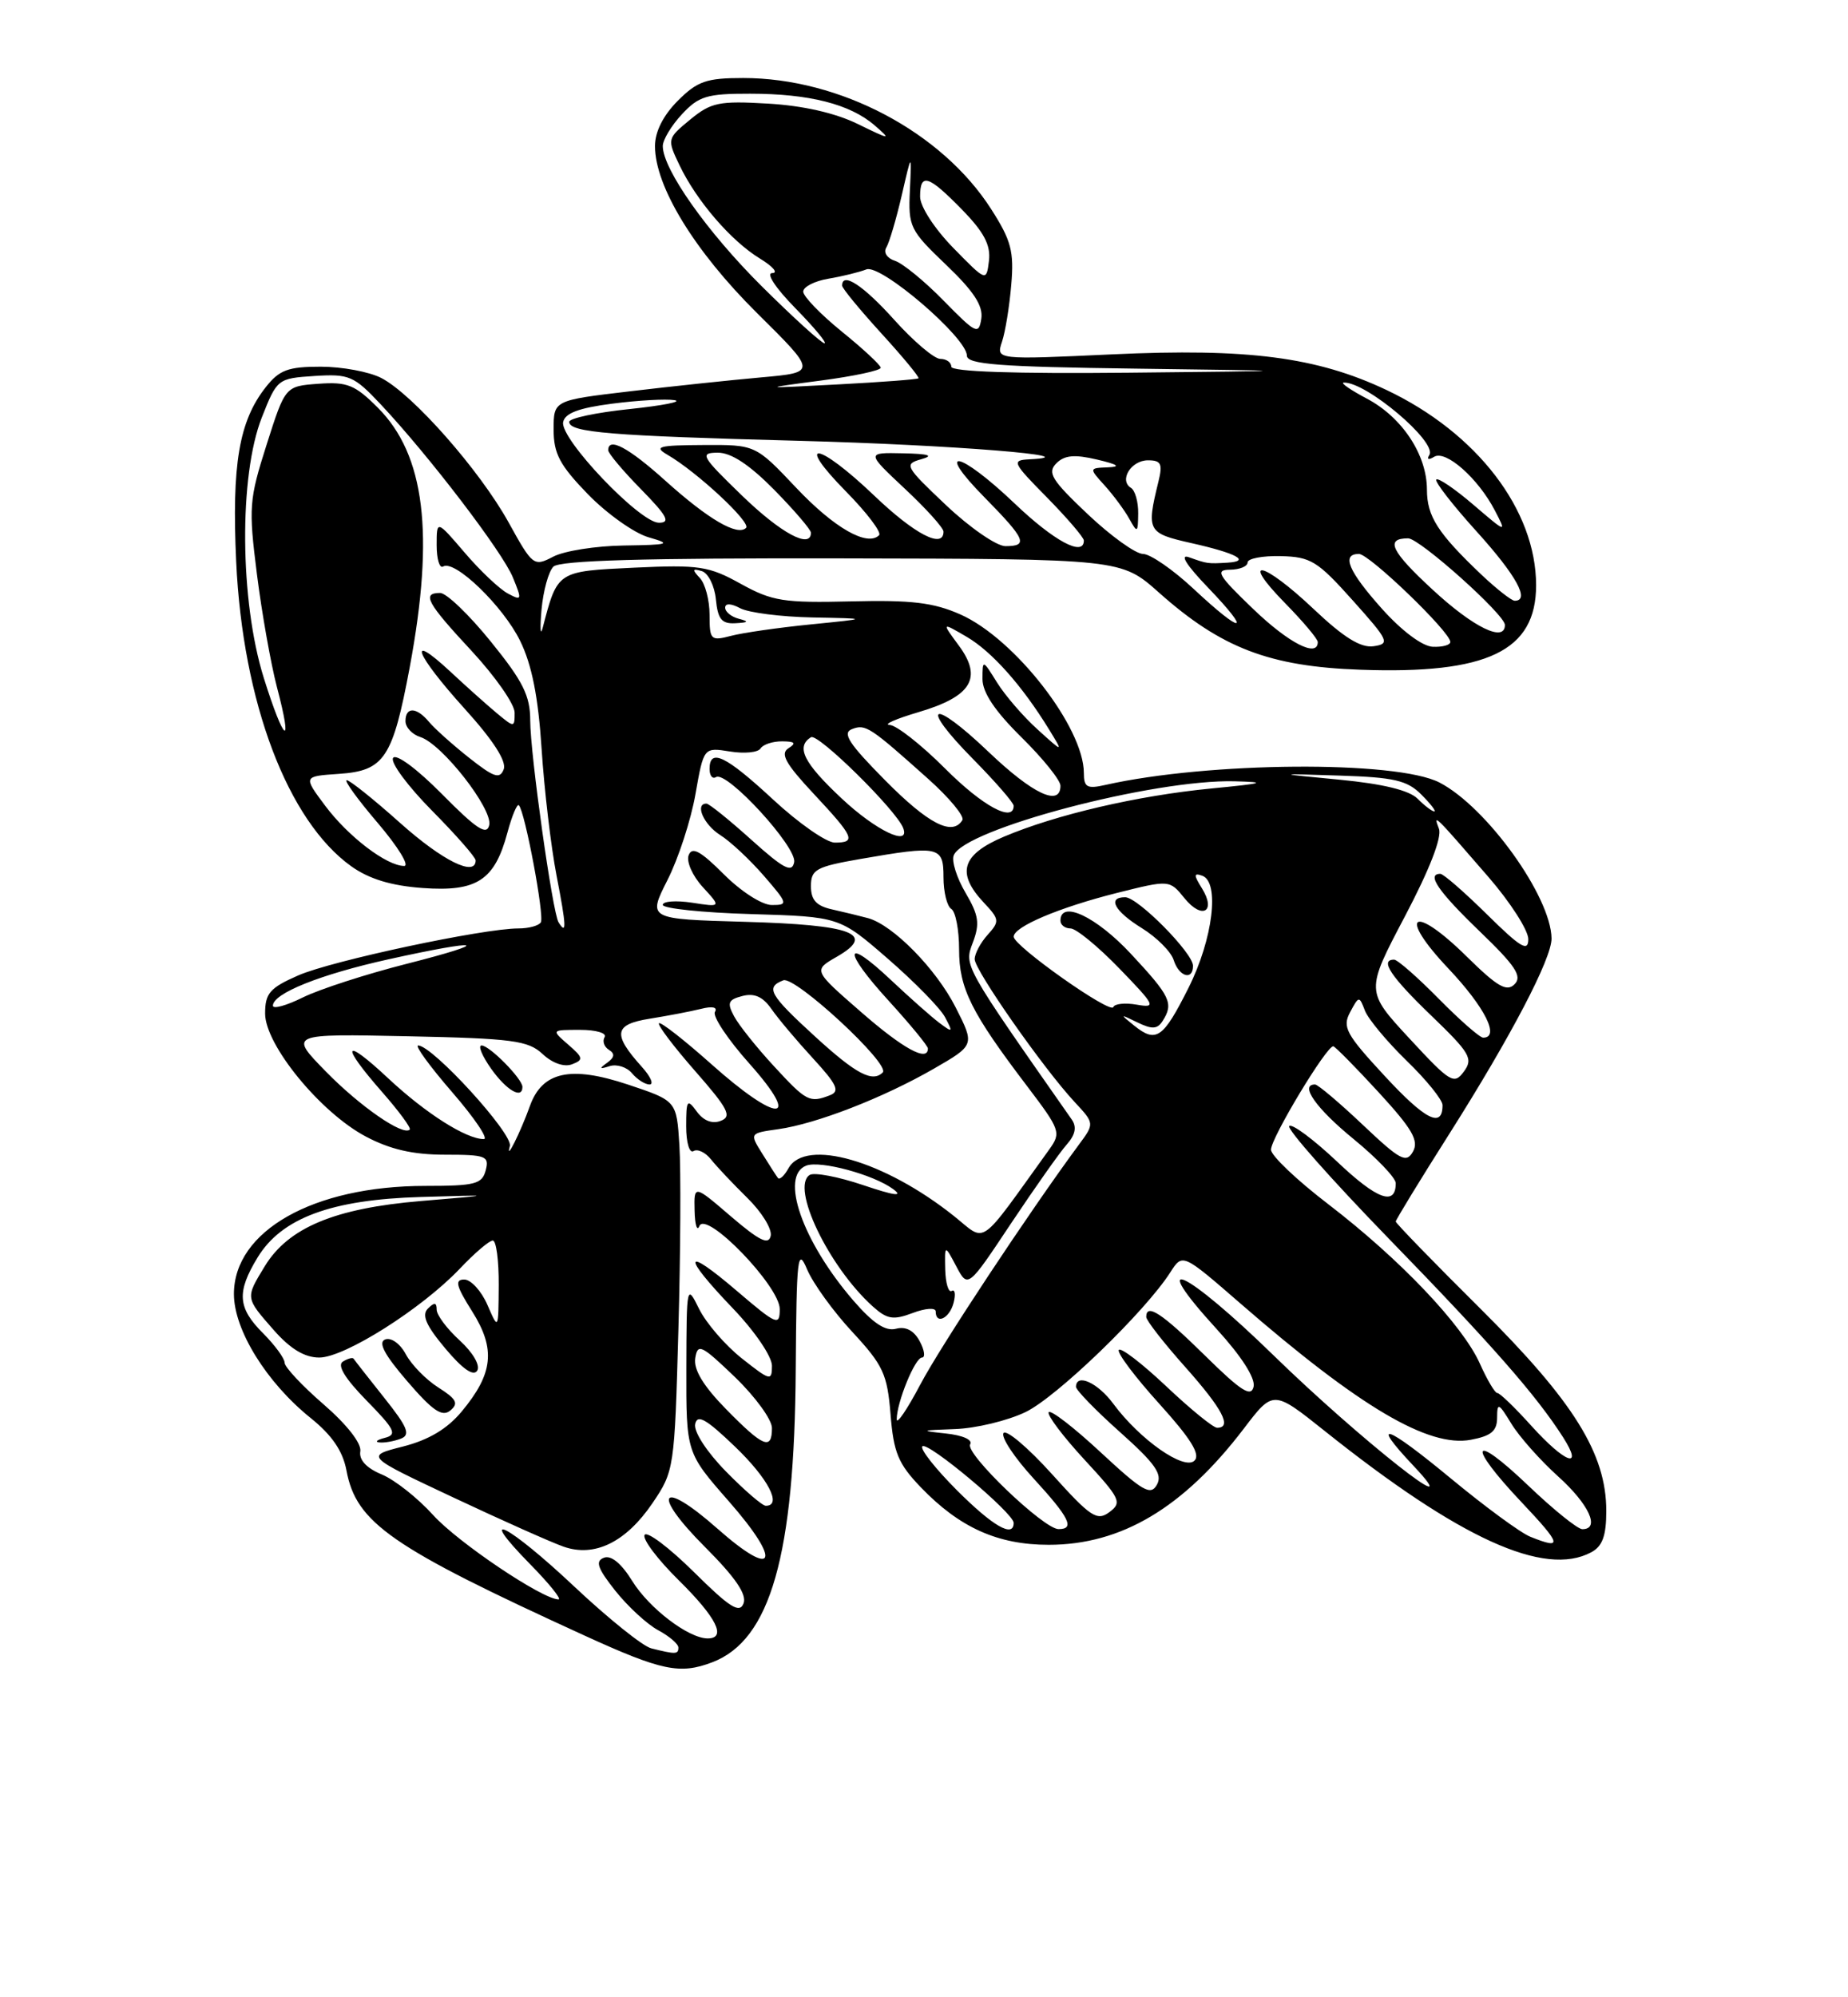 <?xml version="1.0" encoding="UTF-8" standalone="no"?>
<!DOCTYPE svg PUBLIC "-//W3C//DTD SVG 1.1//EN" "http://www.w3.org/Graphics/SVG/1.1/DTD/svg11.dtd" >
<svg xmlns="http://www.w3.org/2000/svg" xmlns:xlink="http://www.w3.org/1999/xlink" version="1.1" viewBox="0 0 237 256">
 <g >
 <path fill="currentColor"
d=" M 91.34 213.06 C 98.81 210.22 101.90 199.39 102.05 175.50 C 102.15 161.01 102.29 159.80 103.52 162.73 C 104.28 164.51 106.88 168.11 109.32 170.73 C 113.27 174.99 113.79 176.12 114.21 181.28 C 114.60 186.18 115.19 187.61 118.08 190.62 C 123.06 195.80 127.96 198.00 134.49 198.00 C 143.81 198.00 151.76 193.27 159.50 183.13 C 163.29 178.15 163.29 178.15 169.90 183.42 C 187.21 197.23 198.08 202.17 204.07 198.96 C 205.51 198.19 206.00 196.86 206.00 193.66 C 206.00 186.32 201.83 179.63 189.85 167.73 C 183.88 161.81 179.00 156.78 179.00 156.57 C 179.00 156.35 182.09 151.29 185.87 145.33 C 193.76 132.88 199.01 122.85 198.98 120.28 C 198.91 114.91 190.65 103.42 184.61 100.30 C 179.10 97.45 154.98 97.63 141.75 100.61 C 139.41 101.14 139.00 100.91 139.00 99.08 C 139.00 93.24 130.13 81.85 123.18 78.76 C 119.73 77.23 116.92 76.89 109.18 77.08 C 100.49 77.29 99.04 77.06 95.00 74.83 C 90.91 72.56 89.67 72.37 81.33 72.76 C 71.41 73.23 71.51 73.16 69.59 80.50 C 69.30 81.60 69.24 80.53 69.45 78.13 C 69.67 75.72 70.35 73.25 70.97 72.63 C 71.77 71.83 82.57 71.52 107.94 71.57 C 143.79 71.64 143.79 71.64 148.64 75.96 C 156.62 83.06 162.81 85.43 174.45 85.84 C 190.76 86.43 197.00 83.44 197.00 75.02 C 197.00 65.37 189.42 55.48 177.80 49.98 C 168.87 45.76 160.03 44.61 142.62 45.42 C 127.74 46.11 127.74 46.11 128.50 43.81 C 128.93 42.54 129.46 39.25 129.69 36.50 C 130.06 32.24 129.68 30.81 127.13 26.83 C 120.80 16.92 107.71 10.00 95.32 10.00 C 90.60 10.00 89.44 10.40 86.92 12.92 C 85.05 14.80 84.00 16.88 84.00 18.73 C 84.00 23.89 89.06 32.17 97.08 40.12 C 104.77 47.73 104.77 47.73 97.63 48.37 C 93.71 48.72 86.11 49.52 80.75 50.16 C 71.00 51.31 71.00 51.31 71.00 55.06 C 71.00 58.15 71.79 59.63 75.41 63.36 C 77.84 65.85 81.33 68.33 83.16 68.86 C 86.18 69.73 85.88 69.83 80.00 69.92 C 76.42 69.97 72.35 70.61 70.95 71.35 C 68.45 72.65 68.31 72.54 65.21 66.93 C 61.50 60.25 52.94 50.54 48.90 48.45 C 47.36 47.65 43.86 47.00 41.12 47.00 C 36.94 47.00 35.82 47.42 34.08 49.63 C 30.65 53.98 29.71 59.54 30.29 72.00 C 31.13 90.01 36.89 105.22 45.07 111.05 C 47.35 112.67 50.18 113.53 54.22 113.82 C 61.16 114.32 63.43 112.84 65.07 106.74 C 65.65 104.57 66.32 102.98 66.54 103.21 C 67.32 103.98 69.85 117.44 69.36 118.22 C 69.10 118.65 67.81 119.00 66.49 119.00 C 61.98 119.00 42.50 123.15 38.25 125.02 C 34.60 126.62 34.00 127.31 34.00 129.91 C 34.00 133.93 41.10 142.60 46.91 145.67 C 50.04 147.33 52.97 148.00 57.06 148.00 C 62.32 148.00 62.77 148.17 62.29 150.00 C 61.83 151.77 60.93 152.00 54.56 152.00 C 40.20 152.00 30.00 157.76 30.00 165.86 C 30.00 170.46 34.18 177.20 39.84 181.75 C 42.58 183.95 43.96 185.98 44.43 188.46 C 45.69 195.21 50.14 198.29 75.00 209.65 C 84.86 214.15 87.19 214.64 91.34 213.06 Z  M 83.51 211.27 C 82.42 210.99 78.00 207.44 73.68 203.38 C 65.18 195.38 60.80 193.16 68.00 200.50 C 70.43 202.97 72.06 205.00 71.63 205.00 C 69.58 205.00 58.72 197.70 55.54 194.18 C 53.58 192.01 50.62 189.67 48.95 188.98 C 47.00 188.17 46.02 187.12 46.21 186.02 C 46.38 185.01 44.49 182.59 41.50 180.00 C 38.75 177.62 36.50 175.22 36.50 174.66 C 36.50 174.11 35.26 172.42 33.75 170.90 C 30.47 167.63 30.33 165.62 33.03 161.18 C 36.12 156.11 42.49 153.75 53.99 153.42 C 63.50 153.14 63.50 153.14 53.96 153.94 C 42.91 154.87 36.98 157.35 33.96 162.29 C 31.46 166.40 31.44 166.30 35.10 170.47 C 37.24 172.90 39.06 174.00 40.95 174.00 C 44.20 174.00 54.08 167.75 58.95 162.63 C 60.84 160.63 62.75 159.00 63.20 159.00 C 63.64 159.00 63.98 161.59 63.96 164.75 C 63.92 170.50 63.92 170.50 62.51 167.25 C 61.73 165.46 60.39 164.00 59.54 164.00 C 58.29 164.00 58.49 164.82 60.55 168.08 C 63.60 172.91 63.26 176.06 59.20 180.93 C 57.34 183.16 54.96 184.57 51.66 185.41 C 46.84 186.63 46.84 186.63 58.17 191.95 C 64.40 194.88 70.75 197.71 72.28 198.24 C 76.26 199.64 80.28 197.66 83.68 192.66 C 86.46 188.56 86.51 188.22 87.00 170.50 C 87.28 160.60 87.33 149.93 87.13 146.79 C 86.77 141.09 86.77 141.09 80.53 139.01 C 73.18 136.56 69.55 137.35 67.97 141.73 C 66.72 145.20 64.78 149.06 65.39 146.89 C 65.82 145.34 55.47 134.00 53.62 134.00 C 53.17 134.00 55.14 136.70 58.00 140.00 C 60.86 143.30 62.68 146.00 62.05 146.00 C 59.79 146.00 54.61 142.71 49.84 138.26 C 44.03 132.82 43.56 133.76 49.00 139.96 C 51.15 142.41 52.75 144.58 52.55 144.78 C 51.70 145.64 46.15 141.80 41.78 137.33 C 37.06 132.50 37.06 132.50 52.28 132.82 C 65.75 133.10 67.74 133.37 69.59 135.10 C 70.85 136.28 72.36 136.80 73.37 136.41 C 74.86 135.84 74.80 135.56 72.87 133.89 C 70.69 132.00 70.69 132.00 74.41 132.00 C 76.45 132.00 77.86 132.42 77.54 132.93 C 77.23 133.44 77.47 134.17 78.09 134.56 C 78.89 135.05 78.82 135.53 77.86 136.22 C 76.81 136.97 76.88 137.07 78.18 136.65 C 79.10 136.36 80.39 136.77 81.05 137.56 C 81.71 138.35 82.72 139.00 83.30 139.00 C 83.88 139.00 83.44 137.99 82.32 136.75 C 78.53 132.54 78.73 131.30 83.33 130.57 C 85.62 130.20 88.58 129.64 89.90 129.31 C 91.36 128.94 92.06 129.09 91.69 129.70 C 91.35 130.24 93.34 133.23 96.12 136.34 C 102.94 144.00 99.77 144.02 91.20 136.37 C 87.74 133.29 84.73 130.94 84.51 131.15 C 84.30 131.37 86.38 134.12 89.14 137.27 C 93.39 142.11 93.90 143.10 92.44 143.66 C 91.34 144.09 90.22 143.65 89.36 142.47 C 88.13 140.79 88.00 140.97 88.00 144.37 C 88.00 146.45 88.42 147.86 88.94 147.54 C 89.46 147.22 90.47 147.70 91.19 148.61 C 91.91 149.52 94.00 151.73 95.84 153.54 C 97.68 155.34 99.03 157.52 98.84 158.40 C 98.58 159.62 97.40 159.04 93.75 155.92 C 89.00 151.84 89.00 151.84 89.08 155.17 C 89.12 157.00 89.40 157.89 89.69 157.15 C 90.53 155.07 100.00 164.85 100.00 167.79 C 100.00 169.99 99.62 169.83 94.50 165.46 C 87.64 159.59 87.37 160.80 94.00 167.71 C 96.79 170.62 99.00 173.86 99.00 175.05 C 99.00 177.05 98.78 176.99 95.14 174.11 C 93.01 172.43 90.55 169.57 89.66 167.77 C 88.07 164.55 88.05 164.67 88.02 175.35 C 88.00 186.19 88.00 186.19 93.44 192.39 C 100.37 200.28 99.46 202.51 92.01 195.93 C 84.65 189.43 83.42 191.29 90.43 198.30 C 94.30 202.17 95.80 204.36 95.36 205.51 C 94.85 206.84 93.59 206.05 88.98 201.48 C 85.82 198.36 82.98 196.22 82.67 196.73 C 82.35 197.24 84.32 199.86 87.04 202.54 C 91.90 207.33 93.23 210.00 90.75 210.00 C 88.30 209.99 83.26 206.15 81.09 202.65 C 79.69 200.39 78.38 199.30 77.45 199.66 C 76.31 200.09 76.62 201.00 78.91 203.89 C 80.52 205.91 82.99 208.19 84.41 208.95 C 85.84 209.72 87.00 210.71 87.00 211.17 C 87.00 212.05 86.66 212.06 83.51 211.27 Z  M 51.40 184.40 C 52.68 183.91 52.29 182.94 49.27 179.15 C 47.23 176.59 45.47 174.34 45.35 174.15 C 45.23 173.96 44.61 174.12 43.97 174.52 C 43.21 174.99 44.24 176.68 47.02 179.52 C 50.64 183.21 50.97 183.88 49.36 184.29 C 48.34 184.55 48.03 184.82 48.67 184.88 C 49.31 184.95 50.54 184.73 51.40 184.40 Z  M 56.23 177.85 C 54.65 176.85 52.77 174.93 52.05 173.59 C 51.32 172.22 50.16 171.39 49.40 171.68 C 48.45 172.04 49.29 173.63 52.24 177.05 C 55.50 180.84 56.71 181.66 57.76 180.78 C 58.84 179.88 58.55 179.32 56.23 177.85 Z  M 58.96 171.81 C 57.33 170.33 56.00 168.55 56.00 167.86 C 56.00 166.93 55.71 166.89 54.88 167.72 C 54.05 168.55 54.63 169.89 57.12 172.85 C 59.32 175.47 60.72 176.45 61.20 175.68 C 61.61 175.01 60.67 173.38 58.96 171.81 Z  M 67.00 139.31 C 67.00 138.28 62.78 134.00 61.76 134.00 C 61.27 134.00 61.83 135.35 63.00 137.00 C 64.97 139.77 67.00 140.94 67.00 139.31 Z  M 196.26 196.97 C 195.02 196.48 190.41 193.09 186.01 189.45 C 177.70 182.58 175.62 181.88 181.25 187.85 C 188.77 195.83 174.38 184.48 163.35 173.74 C 151.98 162.66 146.85 160.30 156.07 170.39 C 159.20 173.82 161.01 176.63 160.77 177.73 C 160.46 179.13 159.17 178.31 154.54 173.75 C 149.00 168.30 147.00 166.99 147.00 168.80 C 147.00 169.24 149.25 172.13 152.00 175.21 C 156.78 180.58 158.06 183.00 156.09 183.00 C 155.59 183.00 152.65 180.60 149.55 177.67 C 146.44 174.74 143.72 172.65 143.48 173.03 C 143.25 173.41 145.58 176.51 148.67 179.92 C 152.73 184.41 153.98 186.42 153.19 187.21 C 151.88 188.52 146.19 184.53 142.79 179.94 C 140.80 177.23 138.02 175.97 137.99 177.75 C 137.98 178.16 140.52 180.78 143.64 183.56 C 148.16 187.59 149.12 188.96 148.37 190.30 C 147.57 191.74 146.56 191.16 141.17 186.16 C 137.73 182.96 134.72 180.64 134.49 181.01 C 134.27 181.38 136.33 184.11 139.07 187.08 C 143.69 192.08 143.93 192.58 142.28 193.81 C 140.69 194.99 139.89 194.47 134.90 188.93 C 131.81 185.51 129.02 183.16 128.69 183.69 C 128.37 184.22 130.10 186.83 132.55 189.50 C 137.16 194.52 137.89 196.00 135.75 195.99 C 133.84 195.98 123.72 186.27 124.42 185.13 C 124.78 184.54 123.46 183.96 121.27 183.73 C 117.93 183.38 118.06 183.32 122.43 183.17 C 125.15 183.08 129.24 182.09 131.54 180.98 C 135.55 179.04 146.88 168.11 150.10 163.06 C 151.66 160.63 151.66 160.63 159.08 167.07 C 174.35 180.33 183.20 185.56 188.63 184.54 C 191.24 184.05 192.00 183.42 192.00 181.70 C 192.01 179.72 192.19 179.80 193.84 182.50 C 194.85 184.15 197.55 187.19 199.84 189.25 C 203.79 192.81 205.25 196.00 202.93 196.00 C 202.33 196.00 199.18 193.46 195.93 190.35 C 188.65 183.41 188.06 185.07 195.15 192.56 C 200.29 198.00 200.46 198.66 196.26 196.97 Z  M 122.70 190.99 C 119.95 188.23 117.96 185.71 118.29 185.38 C 118.96 184.70 130.00 193.95 130.00 195.19 C 130.00 197.16 127.34 195.63 122.70 190.99 Z  M 93.11 188.61 C 90.65 186.11 88.96 183.51 89.15 182.54 C 89.42 181.22 90.54 181.85 94.25 185.41 C 98.52 189.50 100.34 193.00 98.21 193.00 C 97.77 193.00 95.48 191.03 93.11 188.61 Z  M 196.39 182.75 C 194.28 180.41 192.32 178.52 192.03 178.55 C 191.74 178.58 190.73 176.88 189.79 174.78 C 187.57 169.83 179.55 161.40 170.34 154.34 C 166.30 151.25 163.00 148.11 163.00 147.36 C 163.00 145.85 170.19 133.93 171.00 134.11 C 171.27 134.18 173.90 136.84 176.84 140.04 C 181.12 144.70 181.99 146.20 181.21 147.60 C 180.35 149.13 179.58 148.72 174.77 144.17 C 171.77 141.33 169.01 139.00 168.65 139.00 C 166.63 139.00 168.78 142.06 173.55 145.96 C 176.55 148.41 179.00 150.97 179.00 151.65 C 179.00 154.62 176.62 153.76 171.49 148.90 C 168.46 146.04 165.69 143.98 165.34 144.33 C 164.99 144.68 170.73 151.16 178.10 158.75 C 191.32 172.34 197.04 178.86 200.48 184.25 C 203.14 188.43 200.72 187.54 196.39 182.75 Z  M 93.12 180.62 C 90.20 177.64 88.94 175.56 89.16 174.09 C 89.47 172.14 89.93 172.36 94.25 176.50 C 96.86 179.02 99.00 181.95 99.00 183.03 C 99.00 185.94 97.89 185.48 93.12 180.62 Z  M 115.00 181.92 C 115.00 179.76 117.35 174.00 118.24 174.00 C 118.69 174.00 118.57 173.06 117.95 171.91 C 117.21 170.53 116.17 169.98 114.91 170.31 C 113.56 170.67 111.95 169.60 109.41 166.66 C 102.89 159.09 99.97 150.72 103.40 149.40 C 105.20 148.71 111.99 150.54 114.53 152.40 C 115.90 153.41 114.74 153.26 110.70 151.90 C 107.51 150.82 104.43 150.24 103.85 150.59 C 101.36 152.13 106.26 162.34 111.93 167.45 C 113.77 169.10 114.55 169.23 117.05 168.29 C 118.68 167.67 120.00 167.58 120.00 168.09 C 120.00 169.83 121.77 168.99 122.29 167.00 C 122.58 165.90 122.47 165.21 122.06 165.46 C 121.64 165.72 121.27 164.48 121.22 162.72 C 121.15 159.50 121.15 159.50 122.64 162.31 C 124.13 165.12 124.13 165.12 129.66 156.81 C 132.71 152.24 135.92 147.69 136.81 146.69 C 137.91 145.45 138.11 144.45 137.46 143.51 C 123.45 123.50 123.63 123.81 124.77 120.79 C 125.68 118.38 125.52 117.31 123.83 114.44 C 122.71 112.54 122.02 110.38 122.31 109.64 C 123.60 106.28 147.96 99.86 158.36 100.14 C 162.61 100.25 162.09 100.41 155.36 101.06 C 145.88 101.98 135.47 104.40 128.75 107.24 C 123.34 109.53 122.61 111.89 126.16 115.68 C 128.19 117.83 128.22 118.09 126.66 119.82 C 125.75 120.83 125.00 122.23 125.00 122.94 C 125.00 124.36 133.80 136.93 137.82 141.25 C 140.38 144.00 140.38 144.00 138.33 146.76 C 131.98 155.36 120.60 172.56 118.01 177.49 C 116.35 180.63 115.00 182.63 115.00 181.92 Z  M 122.35 155.87 C 113.45 148.77 103.31 145.84 101.12 149.74 C 100.59 150.70 99.98 151.26 99.77 150.99 C 99.56 150.72 98.66 149.32 97.76 147.87 C 96.12 145.25 96.12 145.25 99.81 144.73 C 104.70 144.04 113.26 140.72 119.76 136.98 C 125.01 133.95 125.01 133.95 122.57 129.14 C 120.06 124.19 114.53 118.56 111.32 117.68 C 110.32 117.41 108.26 116.91 106.75 116.57 C 104.69 116.12 104.00 115.36 104.00 113.58 C 104.00 111.45 104.64 111.09 110.33 110.10 C 120.46 108.34 121.00 108.46 121.00 112.44 C 121.00 114.33 121.45 116.16 122.00 116.50 C 122.55 116.84 123.00 119.18 123.00 121.69 C 123.00 126.68 124.54 129.77 131.78 139.29 C 135.97 144.81 136.10 145.18 134.59 147.29 C 125.32 160.15 126.60 159.26 122.35 155.87 Z  M 177.60 137.93 C 172.61 132.55 172.12 131.64 173.15 129.73 C 174.27 127.63 174.32 127.63 175.05 129.54 C 175.47 130.62 177.88 133.51 180.40 135.96 C 182.93 138.41 185.00 140.97 185.00 141.65 C 185.00 144.66 182.81 143.56 177.60 137.93 Z  M 99.24 136.64 C 97.03 134.25 94.73 131.37 94.14 130.25 C 93.22 128.54 93.38 128.13 95.21 127.66 C 96.73 127.26 97.83 127.75 98.91 129.29 C 99.75 130.51 102.15 133.36 104.24 135.63 C 107.35 139.01 107.75 139.88 106.44 140.38 C 103.82 141.39 103.43 141.19 99.24 136.64 Z  M 180.76 133.11 C 175.13 127.03 175.13 127.03 180.16 117.48 C 183.34 111.45 184.95 107.30 184.54 106.22 C 183.77 104.21 183.91 104.35 190.89 112.41 C 193.70 115.65 196.00 119.24 196.00 120.37 C 196.00 122.05 195.03 121.47 190.72 117.22 C 187.81 114.35 185.11 112.00 184.72 112.00 C 182.90 112.00 184.45 114.26 189.75 119.36 C 194.37 123.80 195.25 125.14 194.24 126.15 C 193.23 127.17 192.03 126.47 188.09 122.59 C 181.17 115.77 179.14 117.16 185.78 124.17 C 190.44 129.11 192.40 133.00 190.21 133.00 C 189.78 133.00 187.21 130.75 184.50 128.00 C 181.79 125.25 179.22 123.00 178.79 123.00 C 176.91 123.00 178.36 125.18 183.55 130.17 C 188.53 134.96 188.96 135.69 187.74 137.34 C 186.48 139.06 186.00 138.77 180.76 133.11 Z  M 104.58 132.90 C 98.66 127.49 98.13 126.55 100.46 125.65 C 101.98 125.07 114.24 136.42 113.21 137.46 C 111.89 138.77 109.80 137.67 104.58 132.90 Z  M 110.39 129.68 C 104.29 124.37 104.29 124.37 107.30 122.64 C 112.43 119.70 109.38 118.54 95.49 118.15 C 83.07 117.80 83.07 117.80 85.60 112.80 C 87.00 110.05 88.61 105.10 89.19 101.79 C 90.25 95.78 90.25 95.78 93.61 96.32 C 95.45 96.62 97.22 96.45 97.54 95.93 C 97.86 95.42 99.10 95.01 100.31 95.02 C 101.96 95.03 102.16 95.25 101.11 95.91 C 100.03 96.60 100.74 97.88 104.36 101.75 C 109.54 107.29 109.85 108.00 107.06 108.00 C 105.99 108.00 102.44 105.53 99.17 102.50 C 93.06 96.84 91.00 95.85 91.00 98.56 C 91.00 99.42 91.37 99.89 91.83 99.60 C 93.21 98.75 102.23 108.58 101.85 110.51 C 101.57 111.92 100.51 111.37 96.35 107.63 C 93.52 105.08 90.93 103.00 90.60 103.00 C 89.07 103.00 90.24 105.69 92.35 107.02 C 93.65 107.83 96.17 110.19 97.96 112.25 C 101.05 115.82 101.10 116.00 98.99 116.00 C 97.73 116.00 95.05 114.28 92.83 112.06 C 89.83 109.06 88.75 108.48 88.32 109.61 C 88.00 110.43 88.81 112.26 90.12 113.69 C 92.50 116.28 92.50 116.28 88.75 115.70 C 86.69 115.39 85.00 115.51 85.00 115.98 C 85.00 116.44 90.10 116.98 96.33 117.16 C 107.66 117.50 107.66 117.50 113.86 122.88 C 117.27 125.84 120.58 129.21 121.20 130.38 C 122.25 132.36 122.20 132.40 120.41 131.06 C 119.36 130.26 116.60 127.81 114.27 125.62 C 108.21 119.90 108.00 121.74 113.96 128.26 C 116.73 131.30 119.00 134.05 119.00 134.39 C 119.00 136.16 115.83 134.43 110.39 129.68 Z  M 145.46 131.46 C 143.59 129.96 143.61 129.94 145.88 131.05 C 147.76 131.96 148.43 131.92 149.11 130.85 C 150.54 128.60 150.12 127.71 145.03 122.25 C 140.57 117.47 136.00 115.32 136.00 118.00 C 136.00 118.55 136.58 119.00 137.29 119.00 C 138.00 119.00 140.81 121.30 143.54 124.12 C 148.18 128.91 148.32 129.21 145.78 128.77 C 144.29 128.51 142.94 128.65 142.78 129.08 C 142.44 130.03 130.00 121.24 130.00 120.06 C 130.00 118.78 135.81 116.32 143.24 114.45 C 149.99 112.76 149.99 112.76 151.91 115.13 C 154.17 117.92 156.01 116.85 154.14 113.85 C 153.08 112.15 153.08 111.86 154.17 112.24 C 156.46 113.03 155.56 120.37 152.42 126.62 C 149.16 133.11 148.28 133.72 145.46 131.46 Z  M 153.00 123.79 C 153.00 122.15 145.92 115.00 144.30 115.00 C 141.96 115.00 142.93 116.80 146.45 118.97 C 148.34 120.14 150.18 121.98 150.52 123.05 C 151.19 125.19 153.00 125.73 153.00 123.79 Z  M 35.00 128.90 C 35.00 127.33 41.06 124.90 49.81 122.96 C 61.93 120.28 63.43 120.67 52.10 123.55 C 46.94 124.86 40.98 126.79 38.85 127.84 C 36.73 128.89 35.00 129.37 35.00 128.90 Z  M 71.63 118.21 C 70.86 116.96 68.00 96.63 68.00 92.36 C 68.00 89.18 67.08 87.33 62.95 82.24 C 60.18 78.81 57.25 76.00 56.45 76.00 C 54.05 76.00 54.74 77.26 60.50 83.45 C 63.52 86.71 66.00 90.25 66.00 91.34 C 66.00 93.27 65.96 93.27 63.75 91.44 C 62.51 90.41 59.81 88.00 57.75 86.08 C 52.08 80.81 53.26 83.84 59.60 90.85 C 63.25 94.88 64.99 97.58 64.60 98.60 C 64.10 99.90 63.35 99.65 60.15 97.12 C 58.04 95.45 55.73 93.38 55.03 92.54 C 53.43 90.61 52.00 90.56 52.00 92.43 C 52.00 93.22 52.86 94.14 53.91 94.47 C 56.69 95.35 63.22 103.70 62.74 105.76 C 62.43 107.12 61.12 106.27 56.70 101.80 C 53.46 98.52 50.78 96.55 50.41 97.15 C 50.05 97.73 52.29 100.75 55.38 103.88 C 58.47 107.00 61.00 109.88 61.00 110.28 C 61.00 112.43 56.77 110.34 51.34 105.50 C 47.95 102.47 44.86 100.00 44.47 100.00 C 44.08 100.00 45.87 102.47 48.46 105.50 C 51.04 108.53 52.56 111.00 51.83 110.99 C 49.58 110.98 44.66 107.23 41.70 103.27 C 38.88 99.50 38.88 99.50 43.45 99.19 C 49.29 98.80 50.36 97.19 52.55 85.50 C 55.74 68.40 54.50 58.30 48.45 52.25 C 45.52 49.32 44.53 48.92 40.83 49.19 C 36.58 49.50 36.58 49.50 34.19 57.00 C 31.94 64.06 31.87 65.03 32.95 73.60 C 33.58 78.60 34.74 85.10 35.51 88.05 C 37.64 96.09 36.45 95.26 33.82 86.86 C 30.75 77.02 30.63 60.99 33.58 53.50 C 35.53 48.56 35.61 48.50 40.34 48.19 C 44.78 47.91 45.38 48.17 48.81 51.81 C 55.04 58.44 64.43 70.73 65.77 74.00 C 66.97 76.92 66.94 77.04 65.11 76.06 C 64.05 75.49 61.56 73.14 59.59 70.83 C 56.00 66.64 56.00 66.64 56.00 69.88 C 56.00 71.66 56.37 72.89 56.83 72.61 C 58.31 71.69 64.53 77.69 66.71 82.15 C 68.21 85.21 69.03 89.33 69.46 96.00 C 69.80 101.22 70.66 108.54 71.38 112.25 C 72.64 118.74 72.69 119.92 71.63 118.21 Z  M 107.96 102.36 C 103.07 97.79 102.03 95.72 104.01 94.49 C 104.90 93.94 114.95 103.84 115.83 106.13 C 116.77 108.58 112.32 106.45 107.96 102.36 Z  M 113.54 100.04 C 108.86 95.31 107.97 93.95 109.27 93.45 C 111.01 92.78 111.54 93.13 119.08 99.87 C 121.77 102.28 123.72 104.64 123.42 105.12 C 122.14 107.20 119.06 105.61 113.54 100.04 Z  M 121.20 98.50 C 118.17 95.47 114.98 92.96 114.10 92.92 C 113.22 92.87 114.88 92.14 117.79 91.28 C 124.60 89.27 126.04 86.90 122.97 82.75 C 120.75 79.74 120.75 79.74 123.97 81.62 C 127.19 83.50 131.07 87.85 134.54 93.50 C 136.38 96.50 136.38 96.50 133.07 93.50 C 131.24 91.85 128.91 89.15 127.88 87.50 C 126.01 84.50 126.01 84.50 126.00 87.04 C 126.00 88.76 127.60 91.15 131.00 94.50 C 133.75 97.21 136.00 100.00 136.00 100.71 C 136.00 103.45 132.44 101.77 126.79 96.38 C 119.44 89.37 117.75 90.16 124.81 97.31 C 127.66 100.20 130.00 102.89 130.00 103.28 C 130.00 105.48 126.01 103.32 121.20 98.50 Z  M 181.80 102.37 C 180.72 101.29 177.34 100.47 171.83 99.94 C 163.50 99.14 163.50 99.14 171.81 99.41 C 178.78 99.63 180.47 100.02 182.28 101.84 C 183.47 103.03 184.22 104.00 183.94 104.00 C 183.66 104.00 182.69 103.27 181.80 102.37 Z  M 160.68 78.02 C 156.19 73.71 155.80 73.04 157.75 73.02 C 158.99 73.01 160.00 72.59 160.00 72.09 C 160.00 71.59 161.91 71.22 164.25 71.28 C 168.10 71.37 168.97 71.91 173.47 76.94 C 178.13 82.14 178.30 82.52 176.15 82.83 C 174.51 83.06 172.34 81.72 168.49 78.08 C 161.98 71.92 158.88 71.26 164.79 77.29 C 167.11 79.65 169.00 81.90 169.00 82.29 C 169.00 84.35 165.26 82.43 160.68 78.02 Z  M 177.25 78.05 C 172.92 73.21 171.99 71.00 174.28 71.00 C 175.61 71.00 186.00 81.00 186.00 82.28 C 186.00 82.68 184.99 82.95 183.75 82.90 C 182.41 82.84 179.78 80.87 177.25 78.05 Z  M 91.00 78.81 C 91.00 76.93 90.44 74.80 89.75 74.08 C 88.74 73.01 88.79 72.84 90.00 73.20 C 90.83 73.45 91.64 75.08 91.81 76.83 C 92.06 79.37 92.56 79.98 94.31 79.88 C 96.01 79.79 96.10 79.66 94.75 79.31 C 93.79 79.06 93.00 78.42 93.00 77.89 C 93.00 77.30 93.75 77.33 94.93 77.96 C 96.00 78.53 100.16 79.06 104.18 79.14 C 111.50 79.28 111.50 79.28 104.00 80.03 C 99.88 80.44 95.26 81.10 93.75 81.50 C 91.15 82.18 91.00 82.03 91.00 78.81 Z  M 183.76 75.61 C 178.38 70.65 177.59 69.00 180.59 69.00 C 182.06 69.00 193.00 78.78 193.00 80.10 C 193.00 82.39 188.99 80.44 183.76 75.61 Z  M 153.10 75.50 C 150.46 73.03 147.52 71.00 146.59 71.00 C 145.65 71.00 142.45 68.70 139.48 65.89 C 134.87 61.53 134.28 60.58 135.47 59.39 C 136.51 58.34 137.80 58.22 140.68 58.90 C 143.39 59.54 143.80 59.83 142.08 59.90 C 139.65 60.00 139.65 60.00 141.69 62.25 C 142.81 63.49 144.22 65.40 144.83 66.50 C 145.86 68.36 145.94 68.32 145.97 65.81 C 145.99 64.33 145.57 62.85 145.04 62.53 C 143.48 61.56 145.06 59.00 147.22 59.00 C 148.91 59.00 149.13 59.44 148.56 61.75 C 147.01 68.09 147.15 68.34 152.83 69.62 C 158.60 70.92 160.46 71.93 157.42 72.12 C 154.89 72.27 154.82 72.26 152.50 71.43 C 151.23 70.97 152.13 72.41 154.96 75.35 C 160.66 81.29 159.40 81.39 153.10 75.50 Z  M 190.00 73.67 C 184.38 68.33 183.00 66.18 183.00 62.74 C 182.99 58.28 179.82 53.48 175.29 51.09 C 173.21 49.99 171.87 49.07 172.32 49.04 C 175.15 48.89 184.34 56.64 183.31 58.31 C 182.95 58.89 183.20 58.99 183.92 58.55 C 185.41 57.63 189.57 61.31 191.71 65.43 C 193.23 68.35 193.23 68.35 188.95 64.69 C 186.59 62.67 184.45 61.21 184.20 61.46 C 183.96 61.71 186.28 64.71 189.38 68.13 C 194.47 73.76 196.26 77.01 194.25 77.00 C 193.84 76.99 191.93 75.49 190.00 73.67 Z  M 121.34 64.76 C 116.05 59.76 115.91 59.49 118.15 58.86 C 119.82 58.39 119.14 58.17 115.79 58.10 C 111.09 58.00 111.09 58.00 116.04 62.64 C 118.77 65.19 121.00 67.66 121.00 68.14 C 121.00 70.40 117.31 68.49 112.09 63.50 C 104.90 56.64 101.80 56.19 108.48 62.98 C 111.17 65.71 113.09 68.24 112.74 68.60 C 111.23 70.10 106.98 67.67 102.11 62.52 C 96.89 57.00 96.89 57.00 90.19 57.04 C 84.45 57.07 83.80 57.24 85.60 58.29 C 89.37 60.47 96.36 66.97 95.68 67.66 C 94.58 68.75 90.83 66.56 85.35 61.63 C 80.59 57.35 78.00 55.97 78.00 57.71 C 78.00 58.10 79.89 60.35 82.21 62.71 C 85.58 66.15 86.03 67.00 84.50 67.00 C 82.05 67.00 71.81 56.25 72.22 54.11 C 72.44 52.96 74.22 52.29 78.51 51.74 C 81.81 51.31 85.40 51.11 86.50 51.29 C 87.60 51.47 85.01 51.98 80.75 52.43 C 76.49 52.87 73.00 53.61 73.00 54.07 C 73.00 55.43 78.22 55.86 102.50 56.50 C 122.07 57.02 140.09 58.47 132.04 58.87 C 129.70 58.99 129.82 59.25 134.29 63.78 C 136.88 66.42 139.00 68.89 139.00 69.28 C 139.00 71.41 135.18 69.36 130.09 64.50 C 123.01 57.76 119.74 57.14 126.29 63.78 C 131.55 69.13 131.92 70.00 128.94 70.00 C 127.81 70.00 124.39 67.64 121.34 64.76 Z  M 95.16 63.52 C 89.93 58.46 89.69 58.04 92.04 58.02 C 93.76 58.01 96.09 59.54 99.29 62.78 C 101.88 65.42 104.00 67.89 104.00 68.28 C 104.00 70.42 100.15 68.35 95.16 63.52 Z  M 105.25 48.78 C 109.51 48.22 112.98 47.48 112.95 47.13 C 112.92 46.78 110.68 44.70 107.96 42.50 C 105.25 40.30 103.02 38.00 103.01 37.38 C 103.01 36.77 104.46 36.02 106.25 35.72 C 108.04 35.42 110.22 34.88 111.11 34.53 C 112.95 33.80 124.00 43.28 124.00 45.58 C 124.00 46.70 128.06 47.02 145.75 47.25 C 167.50 47.54 167.50 47.54 144.75 47.77 C 130.10 47.92 122.00 47.64 122.00 47.00 C 122.00 46.45 121.37 46.00 120.59 46.00 C 119.82 46.00 117.16 43.75 114.69 41.00 C 110.71 36.57 108.00 34.80 108.00 36.61 C 108.00 36.95 110.27 39.70 113.04 42.74 C 115.81 45.77 117.95 48.36 117.79 48.49 C 117.63 48.63 113.00 48.98 107.50 49.27 C 97.50 49.80 97.50 49.80 105.25 48.78 Z  M 97.75 36.75 C 90.71 29.77 85.00 21.69 85.00 18.72 C 85.00 17.93 86.10 16.10 87.45 14.65 C 89.61 12.32 90.67 12.00 96.20 12.01 C 103.78 12.01 109.03 13.35 112.17 16.07 C 114.35 17.96 114.22 17.95 110.00 15.89 C 107.12 14.48 102.99 13.54 98.50 13.28 C 92.21 12.91 91.20 13.12 88.51 15.33 C 85.55 17.77 85.54 17.82 87.14 21.17 C 89.32 25.73 93.75 30.88 97.46 33.14 C 99.13 34.16 99.84 34.99 99.04 35.00 C 98.20 35.00 99.45 36.90 102.00 39.50 C 104.43 41.98 106.11 44.00 105.74 44.00 C 105.37 44.00 101.77 40.74 97.75 36.75 Z  M 121.04 38.56 C 118.59 36.05 115.77 33.75 114.78 33.43 C 113.77 33.11 113.28 32.36 113.66 31.74 C 114.04 31.12 114.93 28.12 115.64 25.06 C 116.92 19.50 116.92 19.50 116.69 24.40 C 116.47 29.07 116.69 29.51 121.33 33.94 C 124.88 37.33 126.10 39.19 125.85 40.85 C 125.52 42.95 125.18 42.78 121.04 38.56 Z  M 122.25 31.77 C 119.84 29.30 118.00 26.47 118.00 25.21 C 118.00 22.11 119.04 22.43 123.38 26.87 C 126.21 29.77 127.07 31.42 126.83 33.43 C 126.50 36.11 126.50 36.11 122.25 31.77 Z "/>
</g>
</svg>